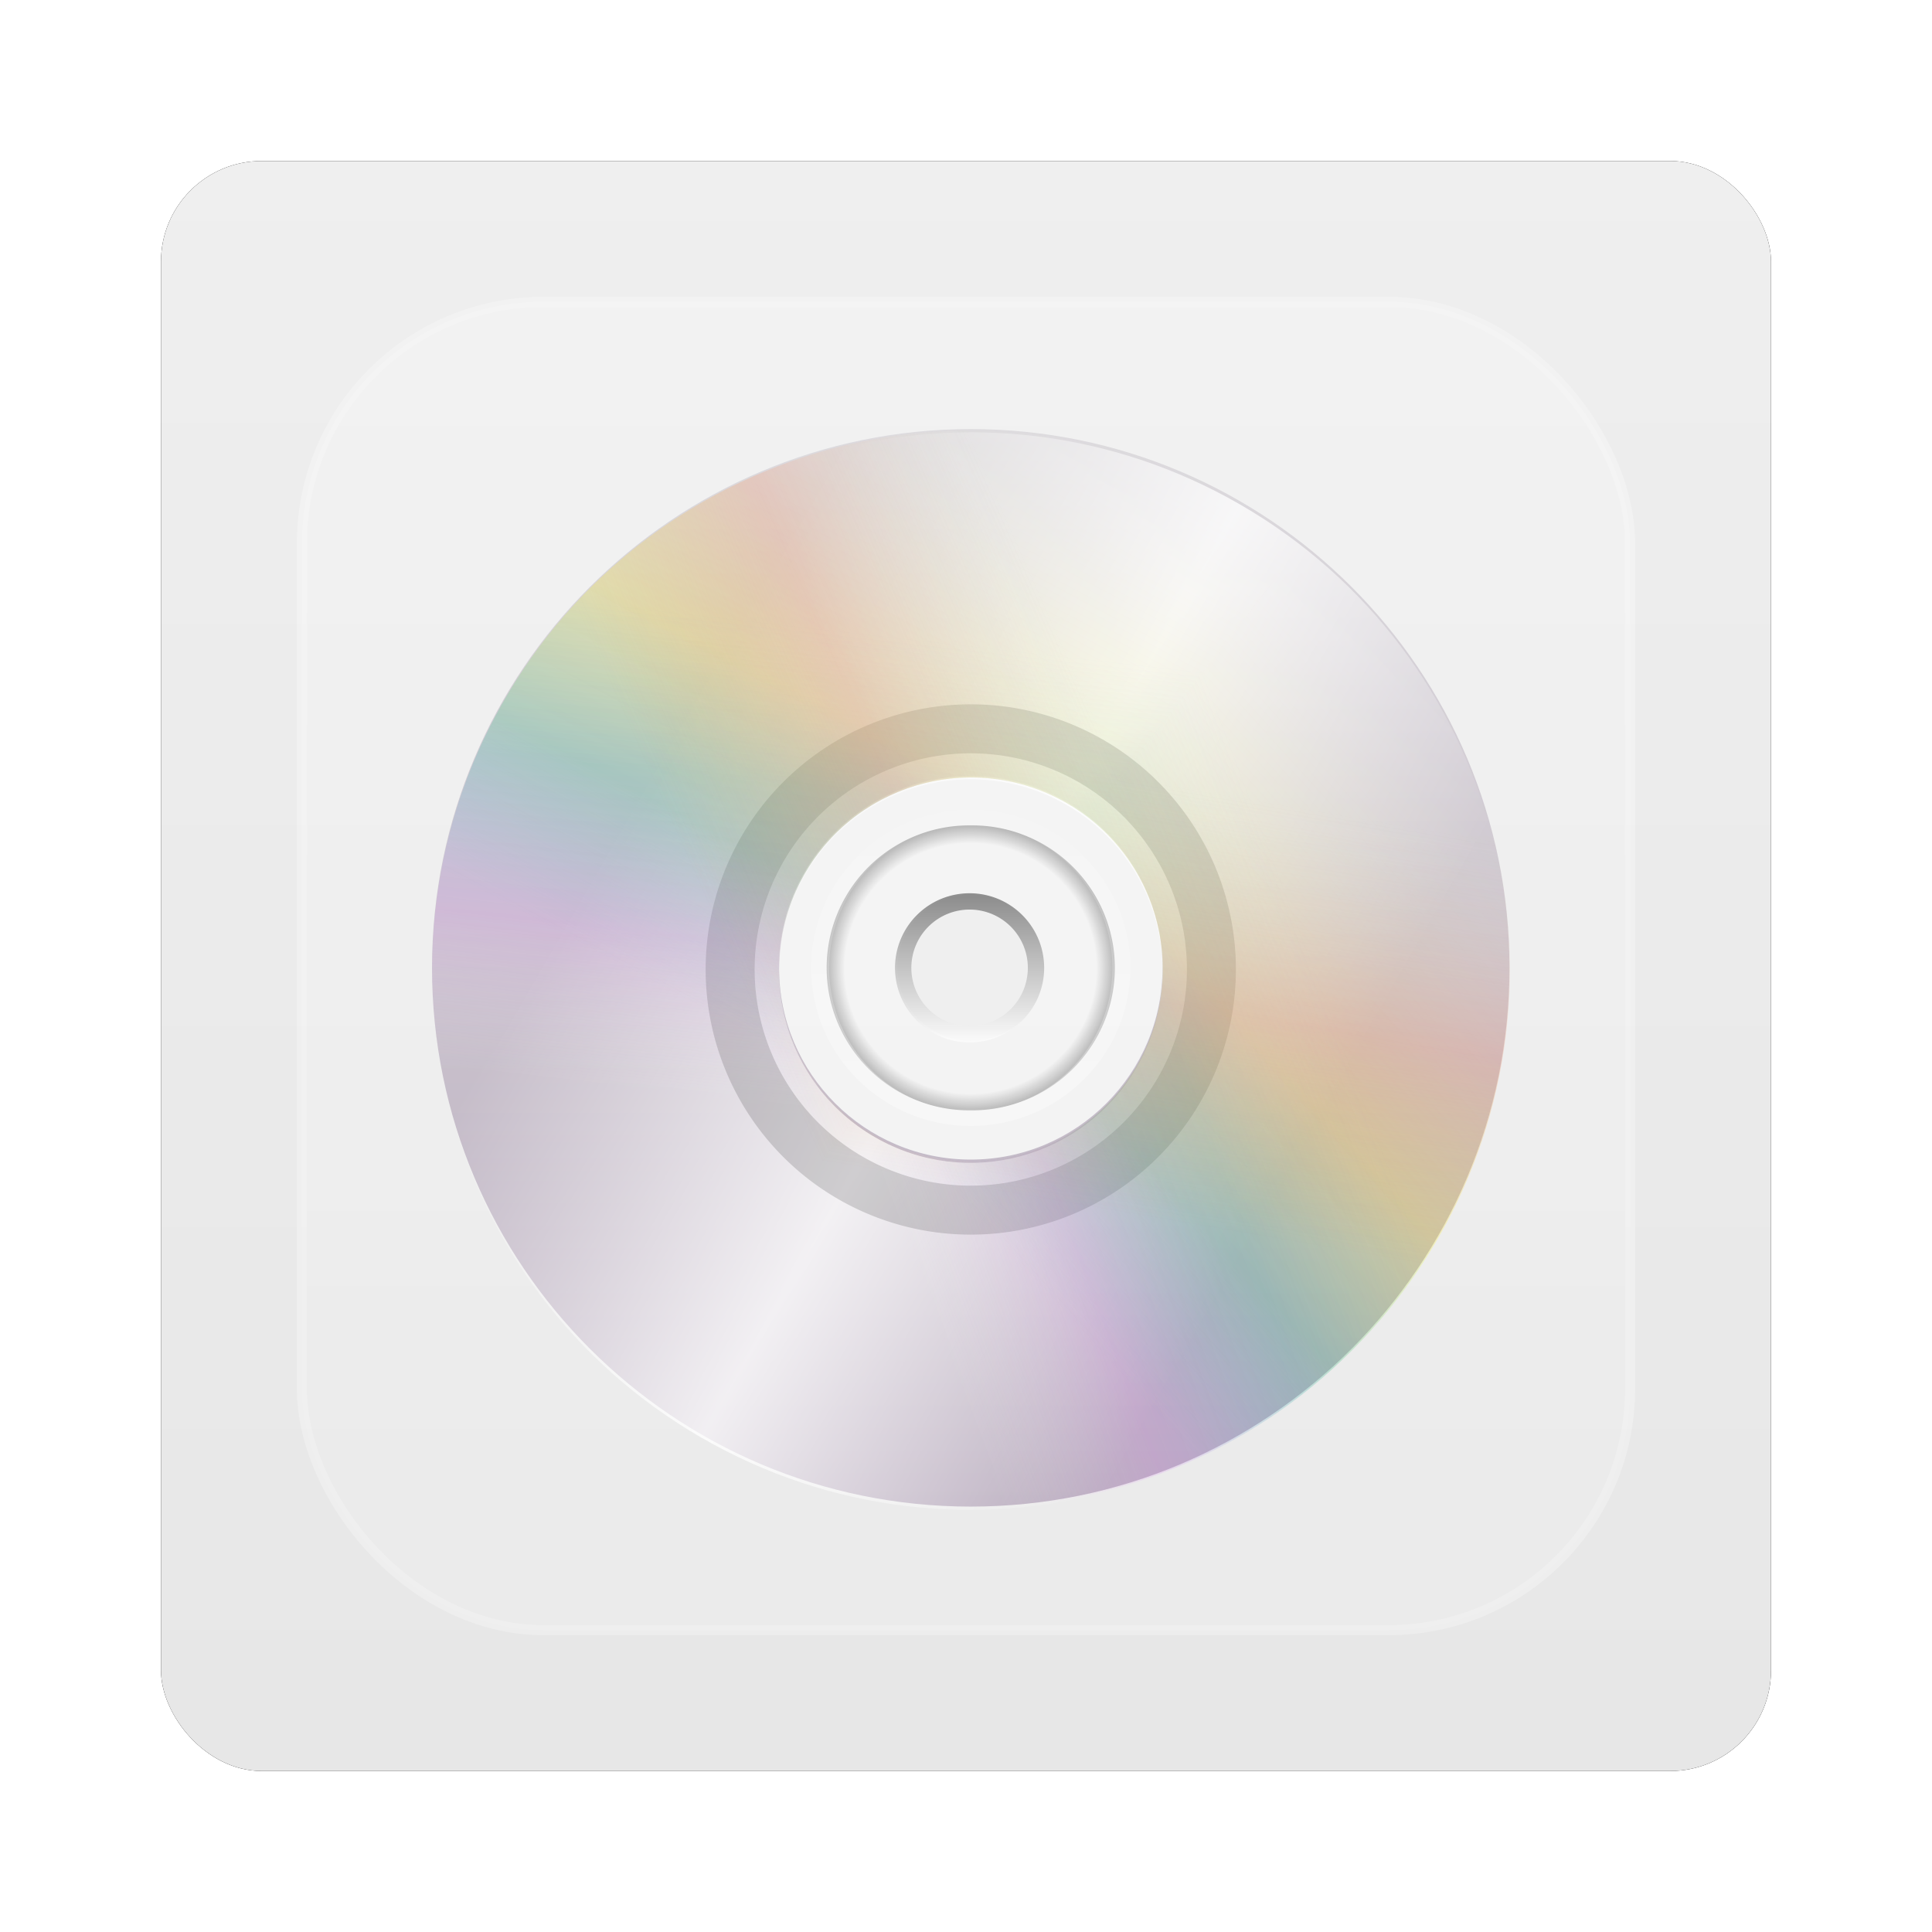 <?xml version="1.0" encoding="UTF-8" standalone="no"?>
<!-- Created with Inkscape (http://www.inkscape.org/) -->

<svg
   xmlns:dc="http://purl.org/dc/elements/1.1/"
   xmlns:cc="http://creativecommons.org/ns#"
   xmlns:rdf="http://www.w3.org/1999/02/22-rdf-syntax-ns#"
   xmlns:svg="http://www.w3.org/2000/svg"
   xmlns="http://www.w3.org/2000/svg"
   xmlns:xlink="http://www.w3.org/1999/xlink"
   xmlns:sodipodi="http://sodipodi.sourceforge.net/DTD/sodipodi-0.dtd"
   xmlns:inkscape="http://www.inkscape.org/namespaces/inkscape"
   width="96"
   height="96"
   id="svg6307"
   version="1.1"
   inkscape:version="0.48.1 r9760"
   sodipodi:docname="application-x-cd-image.svg">
  <defs
     id="defs6309">
    <filter
       color-interpolation-filters="sRGB"
       inkscape:collect="always"
       id="filter6279-2">
      <feGaussianBlur
         inkscape:collect="always"
         stdDeviation="0.8"
         id="feGaussianBlur6281-1" />
    </filter>
    <linearGradient
       inkscape:collect="always"
       xlink:href="#linearGradient3700-5"
       id="linearGradient7128"
       gradientUnits="userSpaceOnUse"
       gradientTransform="translate(0,-7.8515622e-6)"
       x1="48"
       y1="1052.362"
       x2="48"
       y2="902.362" />
    <linearGradient
       id="linearGradient3700-5">
      <stop
         id="stop3702-48"
         style="stop-color:#e6e6e6;stop-opacity:1"
         offset="0" />
      <stop
         id="stop3704-1"
         style="stop-color:#f5f5f5;stop-opacity:1"
         offset="1" />
    </linearGradient>
    <linearGradient
       inkscape:collect="always"
       xlink:href="#linearGradient3737-9-6"
       id="linearGradient7103"
       gradientUnits="userSpaceOnUse"
       x1="48"
       y1="20.221"
       x2="48"
       y2="138.661" />
    <linearGradient
       id="linearGradient3737-9-6">
      <stop
         id="stop3739-2"
         style="stop-color:#ffffff;stop-opacity:1"
         offset="0" />
      <stop
         id="stop3741-1-9"
         style="stop-color:#ffffff;stop-opacity:0"
         offset="1" />
    </linearGradient>
    <clipPath
       id="clipPath3613-87">
      <rect
         width="84"
         height="84"
         rx="6"
         ry="6"
         x="6"
         y="6"
         id="rect3615-282"
         style="fill:#ffffff;fill-opacity:1;fill-rule:nonzero;stroke:none" />
    </clipPath>
    <filter
       x="-0.192"
       y="-0.192"
       width="1.384"
       height="1.384"
       color-interpolation-filters="sRGB"
       id="filter3794-99">
      <feGaussianBlur
         id="feGaussianBlur3796-60"
         stdDeviation="5.28" />
    </filter>
    <radialGradient
       inkscape:collect="always"
       xlink:href="#linearGradient3342-4"
       id="radialGradient7183"
       gradientUnits="userSpaceOnUse"
       gradientTransform="matrix(0,0.217,-0.218,0,61.725,991.486)"
       cx="59.894"
       cy="61.922"
       fx="59.894"
       fy="61.922"
       r="33.714" />
    <linearGradient
       id="linearGradient3342-4">
      <stop
         id="stop3344"
         style="stop-color:#000000;stop-opacity:0"
         offset="0" />
      <stop
         id="stop3350"
         style="stop-color:#000000;stop-opacity:0"
         offset="0.85" />
      <stop
         id="stop3346-5"
         style="stop-color:#000000;stop-opacity:1"
         offset="1" />
    </linearGradient>
    <linearGradient
       inkscape:collect="always"
       xlink:href="#linearGradient3362"
       id="linearGradient7180"
       gradientUnits="userSpaceOnUse"
       gradientTransform="matrix(0,0.101,-0.121,0,55.747,998.406)"
       x1="25.22"
       y1="61.922"
       x2="94.568"
       y2="61.922" />
    <linearGradient
       id="linearGradient3362">
      <stop
         id="stop3364-93"
         style="stop-color:#4d4d4d;stop-opacity:1"
         offset="0" />
      <stop
         id="stop3366-5"
         style="stop-color:#ffffff;stop-opacity:1"
         offset="1" />
    </linearGradient>
    <linearGradient
       inkscape:collect="always"
       xlink:href="#ButtonColor-3"
       id="linearGradient7177"
       gradientUnits="userSpaceOnUse"
       gradientTransform="matrix(0.819,0,0,0.984,-0.815,943.53)"
       x1="73.016"
       y1="89.131"
       x2="73.016"
       y2="34.607" />
    <linearGradient
       x1="58.65"
       y1="122"
       x2="58.65"
       y2="5.425"
       id="ButtonColor-3"
       gradientUnits="userSpaceOnUse"
       gradientTransform="matrix(1.017,0,0,1.017,-1.103,-1.103)">
      <stop
         id="stop3189-5"
         style="stop-color:#b8abbd;stop-opacity:1"
         offset="0" />
      <stop
         id="stop3191-7"
         style="stop-color:#dddbde;stop-opacity:1"
         offset="1" />
    </linearGradient>
    <linearGradient
       inkscape:collect="always"
       xlink:href="#linearGradient3233"
       id="linearGradient7174"
       gradientUnits="userSpaceOnUse"
       gradientTransform="matrix(0.393,0.227,-0.227,0.393,37.608,964.947)"
       x1="5"
       y1="64"
       x2="123"
       y2="64" />
    <linearGradient
       id="linearGradient3233">
      <stop
         id="stop3235-7"
         style="stop-color:#ffffff;stop-opacity:0"
         offset="0" />
      <stop
         id="stop3297"
         style="stop-color:#ffffff;stop-opacity:0"
         offset="0.15" />
      <stop
         id="stop3241-0"
         style="stop-color:#ffffff;stop-opacity:1"
         offset="0.5" />
      <stop
         id="stop3299-8"
         style="stop-color:#ffffff;stop-opacity:0"
         offset="0.85" />
      <stop
         id="stop3237-19"
         style="stop-color:#ffffff;stop-opacity:0"
         offset="1" />
    </linearGradient>
    <clipPath
       id="clipPath3271">
      <rect
         width="118"
         height="59"
         x="5"
         y="160.003"
         id="rect3273"
         style="fill:#ffffff;fill-opacity:1;fill-rule:evenodd;stroke:none" />
    </clipPath>
    <linearGradient
       inkscape:collect="always"
       xlink:href="#linearGradient3236"
       id="linearGradient7139"
       gradientUnits="userSpaceOnUse"
       gradientTransform="matrix(-0.985,0.171,-0.171,-0.985,138.018,271.067)"
       x1="5"
       y1="64"
       x2="123"
       y2="64" />
    <linearGradient
       id="linearGradient3236">
      <stop
         id="stop3238-9"
         style="stop-color:#ffffff;stop-opacity:0"
         offset="0" />
      <stop
         id="stop3240"
         style="stop-color:#fffc2b;stop-opacity:0.234"
         offset="0.35" />
      <stop
         id="stop3242"
         style="stop-color:#46d15d;stop-opacity:0.219"
         offset="0.5" />
      <stop
         id="stop3244-7"
         style="stop-color:#46d1aa;stop-opacity:0"
         offset="0.65" />
      <stop
         id="stop3246-8"
         style="stop-color:#ffffff;stop-opacity:0"
         offset="1" />
    </linearGradient>
    <linearGradient
       inkscape:collect="always"
       xlink:href="#linearGradient3265-2"
       id="linearGradient7141"
       gradientUnits="userSpaceOnUse"
       gradientTransform="matrix(-0.853,0.522,-0.522,-0.853,151.977,240.207)"
       x1="5"
       y1="64"
       x2="123"
       y2="64" />
    <linearGradient
       id="linearGradient3265-2">
      <stop
         id="stop3267-5"
         style="stop-color:#ffffff;stop-opacity:0"
         offset="0" />
      <stop
         id="stop3252-5"
         style="stop-color:#afcff3;stop-opacity:0"
         offset="0.2" />
      <stop
         id="stop3269-3"
         style="stop-color:#60a0e7;stop-opacity:0.148"
         offset="0.35" />
      <stop
         id="stop3271-4"
         style="stop-color:#db8ef1;stop-opacity:0.211"
         offset="0.5" />
      <stop
         id="stop3273-9"
         style="stop-color:#ffffff;stop-opacity:0"
         offset="0.65" />
      <stop
         id="stop3275-0-9"
         style="stop-color:#ffffff;stop-opacity:0"
         offset="1" />
    </linearGradient>
    <linearGradient
       inkscape:collect="always"
       xlink:href="#linearGradient3247"
       id="linearGradient7143"
       gradientUnits="userSpaceOnUse"
       gradientTransform="matrix(-0.881,-0.472,0.472,-0.881,90.207,305.619)"
       x1="5"
       y1="64"
       x2="123"
       y2="64" />
    <linearGradient
       id="linearGradient3247">
      <stop
         id="stop3249"
         style="stop-color:#ffffff;stop-opacity:0"
         offset="0" />
      <stop
         id="stop3293-2"
         style="stop-color:#d5d5d5;stop-opacity:0"
         offset="0.3" />
      <stop
         id="stop3251"
         style="stop-color:#eb8888;stop-opacity:0.258"
         offset="0.5" />
      <stop
         id="stop3295-0"
         style="stop-color:#e28f25;stop-opacity:0"
         offset="0.7" />
      <stop
         id="stop3253-1"
         style="stop-color:#ffffff;stop-opacity:0"
         offset="1" />
    </linearGradient>
    <clipPath
       id="clipPath6218">
      <rect
         width="118"
         height="59"
         x="5"
         y="160.003"
         id="rect6220"
         style="fill:#ffffff;fill-opacity:1;fill-rule:evenodd;stroke:none" />
    </clipPath>
    <linearGradient
       inkscape:collect="always"
       xlink:href="#linearGradient3236"
       id="linearGradient7145"
       gradientUnits="userSpaceOnUse"
       gradientTransform="matrix(-0.985,0.171,-0.171,-0.985,138.018,271.067)"
       x1="5"
       y1="64"
       x2="123"
       y2="64" />
    <linearGradient
       id="linearGradient6223">
      <stop
         id="stop6225"
         style="stop-color:#ffffff;stop-opacity:0"
         offset="0" />
      <stop
         id="stop6227"
         style="stop-color:#fffc2b;stop-opacity:0.234"
         offset="0.35" />
      <stop
         id="stop6229"
         style="stop-color:#46d15d;stop-opacity:0.219"
         offset="0.5" />
      <stop
         id="stop6231"
         style="stop-color:#46d1aa;stop-opacity:0"
         offset="0.65" />
      <stop
         id="stop6233"
         style="stop-color:#ffffff;stop-opacity:0"
         offset="1" />
    </linearGradient>
    <linearGradient
       inkscape:collect="always"
       xlink:href="#linearGradient3265-2"
       id="linearGradient7147"
       gradientUnits="userSpaceOnUse"
       gradientTransform="matrix(-0.853,0.522,-0.522,-0.853,151.977,240.207)"
       x1="5"
       y1="64"
       x2="123"
       y2="64" />
    <linearGradient
       id="linearGradient6236">
      <stop
         id="stop6238"
         style="stop-color:#ffffff;stop-opacity:0"
         offset="0" />
      <stop
         id="stop6240"
         style="stop-color:#afcff3;stop-opacity:0"
         offset="0.2" />
      <stop
         id="stop6242"
         style="stop-color:#60a0e7;stop-opacity:0.148"
         offset="0.35" />
      <stop
         id="stop6244"
         style="stop-color:#db8ef1;stop-opacity:0.211"
         offset="0.5" />
      <stop
         id="stop6246"
         style="stop-color:#ffffff;stop-opacity:0"
         offset="0.65" />
      <stop
         id="stop6248"
         style="stop-color:#ffffff;stop-opacity:0"
         offset="1" />
    </linearGradient>
    <linearGradient
       inkscape:collect="always"
       xlink:href="#linearGradient3247"
       id="linearGradient7149"
       gradientUnits="userSpaceOnUse"
       gradientTransform="matrix(-0.881,-0.472,0.472,-0.881,90.207,305.619)"
       x1="5"
       y1="64"
       x2="123"
       y2="64" />
    <linearGradient
       id="linearGradient6251">
      <stop
         id="stop6253"
         style="stop-color:#ffffff;stop-opacity:0"
         offset="0" />
      <stop
         id="stop6255"
         style="stop-color:#d5d5d5;stop-opacity:0"
         offset="0.3" />
      <stop
         id="stop6257"
         style="stop-color:#eb8888;stop-opacity:0.258"
         offset="0.5" />
      <stop
         id="stop6259"
         style="stop-color:#e28f25;stop-opacity:0"
         offset="0.7" />
      <stop
         id="stop6261"
         style="stop-color:#ffffff;stop-opacity:0"
         offset="1" />
    </linearGradient>
    <linearGradient
       inkscape:collect="always"
       xlink:href="#linearGradient3330"
       id="linearGradient7161"
       gradientUnits="userSpaceOnUse"
       gradientTransform="matrix(0,0.229,-0.275,0,65.274,990.736)"
       x1="26.18"
       y1="61.922"
       x2="93.608"
       y2="61.922" />
    <linearGradient
       id="linearGradient3330">
      <stop
         id="stop3332-0"
         style="stop-color:#ffffff;stop-opacity:0.203"
         offset="0" />
      <stop
         id="stop3365"
         style="stop-color:#ffffff;stop-opacity:0.68"
         offset="1" />
    </linearGradient>
    <linearGradient
       y2="61.922"
       x2="93.608"
       y1="61.922"
       x1="26.18"
       gradientTransform="matrix(0,0.229,-0.275,0,65.274,990.736)"
       gradientUnits="userSpaceOnUse"
       id="linearGradient6288"
       xlink:href="#linearGradient3330"
       inkscape:collect="always" />
  </defs>
  <sodipodi:namedview
     id="base"
     pagecolor="#ffffff"
     bordercolor="#666666"
     borderopacity="1.0"
     inkscape:pageopacity="0.0"
     inkscape:pageshadow="2"
     inkscape:zoom="3.959798"
     inkscape:cx="60.865882"
     inkscape:cy="51.087572"
     inkscape:document-units="px"
     inkscape:current-layer="layer1"
     showgrid="false"
     inkscape:window-width="1280"
     inkscape:window-height="725"
     inkscape:window-x="0"
     inkscape:window-y="25"
     inkscape:window-maximized="1" />
  <g
     inkscape:label="Layer 1"
     inkscape:groupmode="layer"
     id="layer1"
     transform="translate(0,-956.362)">
    <g
       id="g7186">
      <rect
         transform="translate(0,-7.8515622e-6)"
         y="964.362"
         x="8"
         height="80"
         width="80"
         id="rect9283"
         style="fill:#000000;fill-opacity:1;stroke:none;filter:url(#filter6279-2)"
         rx="5"
         ry="5" />
      <rect
         ry="5"
         rx="5"
         style="fill:url(#linearGradient7128);fill-opacity:1;stroke:none"
         id="rect9285"
         width="80"
         height="80"
         x="8"
         y="964.362" />
      <g
         id="layer4-2"
         style="display:inline"
         transform="translate(0,956.362)">
        <rect
           style="opacity:0.5;fill:url(#linearGradient7103);fill-opacity:1;fill-rule:nonzero;stroke:#ffffff;stroke-width:0.5;stroke-linecap:round;stroke-linejoin:miter;stroke-miterlimit:4;stroke-opacity:1;stroke-dasharray:none;stroke-dashoffset:0;display:inline;filter:url(#filter3794-99)"
           id="rect3171"
           clip-path="url(#clipPath3613-87)"
           y="15"
           x="15"
           ry="12"
           rx="12"
           height="66"
           width="66" />
      </g>
      <path
         style="opacity:0.3;fill:#ffffff;fill-opacity:1;fill-rule:evenodd;stroke:none;display:inline"
         id="path3307"
         inkscape:connector-curvature="0"
         d="m 48.236,992.09 c -6.824,0 -12.363,5.54 -12.363,12.364 0,6.824 5.54,12.364 12.363,12.364 6.824,0 12.363,-5.54 12.363,-12.364 0,-6.824 -5.54,-12.364 -12.363,-12.364 z m 0,8.734 c 2.004,0 3.63,1.626 3.63,3.63 0,2.004 -1.626,3.63 -3.63,3.63 -2.004,0 -3.63,-1.626 -3.63,-3.63 0,-2.004 1.626,-3.63 3.63,-3.63 z" />
      <path
         inkscape:connector-curvature="0"
         style="opacity:0.3;fill:url(#radialGradient7183);fill-opacity:1;fill-rule:evenodd;stroke:none;display:inline"
         id="path3328"
         d="m 48.236,1011.53 a 7.076,7.077 0 1 1 0,-14.153 7.076,7.077 0 1 1 0,14.153 z" />
      <path
         inkscape:connector-curvature="0"
         style="opacity:0.6;fill:none;stroke:url(#linearGradient7180);stroke-width:0.811;stroke-linecap:round;stroke-linejoin:miter;stroke-miterlimit:4;stroke-opacity:1;stroke-dasharray:none;stroke-dashoffset:0;display:inline"
         id="path3352"
         d="m 48.236,1007.754 a 3.3,3.301 0 1 1 0,-6.601 3.3,3.301 0 0 1 0,6.601 z" />
      <path
         style="fill:url(#linearGradient7177);fill-opacity:1;fill-rule:evenodd;stroke:none;display:inline"
         id="path3170"
         inkscape:connector-curvature="0"
         d="m 48.236,977.684 c -14.776,0 -26.769,11.993 -26.769,26.77 0,14.777 11.992,26.77 26.769,26.77 14.776,0 26.769,-11.993 26.769,-26.77 0,-14.777 -11.992,-26.77 -26.769,-26.77 z m 0,17.241 c 5.259,0 9.528,4.269 9.528,9.528 0,5.26 -4.268,9.528 -9.528,9.528 -5.259,0 -9.528,-4.269 -9.528,-9.528 0,-5.26 4.268,-9.528 9.528,-9.528 z" />
      <path
         style="opacity:0.8;fill:url(#linearGradient7174);fill-opacity:1;fill-rule:evenodd;stroke:none;display:inline"
         id="path3230"
         inkscape:connector-curvature="0"
         d="m 61.621,981.431 c -12.797,-7.388 -29.178,-2.999 -36.567,9.798 -7.388,12.797 -2.999,29.18 9.798,36.568 12.797,7.388 29.178,2.999 36.567,-9.798 7.388,-12.797 2.999,-29.18 -9.798,-36.568 z m -8.62,14.932 c 4.555,2.63 6.117,8.461 3.487,13.016 -2.63,4.555 -8.46,6.117 -13.015,3.487 -4.555,-2.63 -6.117,-8.461 -3.487,-13.016 2.63,-4.555 8.46,-6.117 13.015,-3.488 z" />
      <path
         inkscape:connector-curvature="0"
         style="opacity:0.15;fill:none;stroke:#000000;stroke-width:2.434;stroke-linecap:round;stroke-linejoin:miter;stroke-miterlimit:4;stroke-opacity:1;stroke-dasharray:none;stroke-dashoffset:0;display:inline"
         id="path3304"
         d="m 60.194,1004.535 a 11.957,11.958 0 0 1 -23.914,0 11.957,11.958 0 1 1 23.914,0 z" />
      <g
         style="display:inline"
         id="g3289"
         transform="matrix(0.279,-0.358,0.358,0.279,-48.008,966.335)">
        <g
           id="g3266"
           clip-path="url(#clipPath3271)">
          <path
             style="fill:url(#linearGradient7139);fill-opacity:1;fill-rule:evenodd;stroke:none;display:inline"
             id="path3259"
             inkscape:connector-curvature="0"
             d="M 74.118,277.117 C 106.199,271.532 127.702,240.963 122.117,208.882 116.532,176.801 85.963,155.298 53.882,160.883 21.801,166.468 0.298,197.037 5.883,229.118 11.468,261.199 42.037,282.702 74.118,277.117 z m -6.517,-37.432 c -11.419,1.988 -22.299,-5.666 -24.287,-17.085 -1.988,-11.419 5.666,-22.299 17.084,-24.287 11.419,-1.988 22.299,5.666 24.287,17.085 1.988,11.419 -5.666,22.299 -17.085,24.287 z" />
          <path
             style="fill:url(#linearGradient7141);fill-opacity:1;fill-rule:evenodd;stroke:none;display:inline"
             id="path3231"
             inkscape:connector-curvature="0"
             d="M 94.777,269.327 C 122.557,252.338 131.316,216.004 114.327,188.223 97.338,160.443 61.004,151.684 33.223,168.673 5.443,185.662 -3.316,221.996 13.673,249.777 30.662,277.557 66.996,286.316 94.777,269.327 z M 74.954,236.913 c -9.888,6.047 -22.821,2.929 -28.867,-6.958 -6.047,-9.888 -2.929,-22.821 6.958,-28.867 9.888,-6.047 22.821,-2.929 28.867,6.958 6.047,9.888 2.929,22.821 -6.958,28.867 z" />
          <path
             style="fill:url(#linearGradient7143);fill-opacity:1;fill-rule:evenodd;stroke:none;display:inline"
             id="path3243"
             inkscape:connector-curvature="0"
             d="m 36.154,271.006 c 28.707,15.371 64.481,4.548 79.852,-24.159 15.371,-28.707 4.548,-64.481 -24.159,-79.852 -28.707,-15.371 -64.481,-4.548 -79.852,24.159 -15.371,28.707 -4.548,64.481 24.159,79.852 z m 17.935,-33.495 c -10.218,-5.471 -14.07,-18.204 -8.599,-28.422 5.471,-10.218 18.204,-14.07 28.422,-8.599 10.218,5.471 14.07,18.204 8.599,28.422 -5.471,10.218 -18.204,14.07 -28.422,8.599 z" />
        </g>
        <g
           id="g3275"
           clip-path="url(#clipPath3271)"
           transform="matrix(1,0,0,-1,0,438.003)">
          <path
             style="fill:url(#linearGradient7145);fill-opacity:1;fill-rule:evenodd;stroke:none;display:inline"
             id="path3277"
             inkscape:connector-curvature="0"
             d="M 74.118,277.117 C 106.199,271.532 127.702,240.963 122.117,208.882 116.532,176.801 85.963,155.298 53.882,160.883 21.801,166.468 0.298,197.037 5.883,229.118 11.468,261.199 42.037,282.702 74.118,277.117 z m -6.517,-37.432 c -11.419,1.988 -22.299,-5.666 -24.287,-17.085 -1.988,-11.419 5.666,-22.299 17.084,-24.287 11.419,-1.988 22.299,5.666 24.287,17.085 1.988,11.419 -5.666,22.299 -17.085,24.287 z" />
          <path
             style="fill:url(#linearGradient7147);fill-opacity:1;fill-rule:evenodd;stroke:none;display:inline"
             id="path3279"
             inkscape:connector-curvature="0"
             d="M 94.777,269.327 C 122.557,252.338 131.316,216.004 114.327,188.223 97.338,160.443 61.004,151.684 33.223,168.673 5.443,185.662 -3.316,221.996 13.673,249.777 30.662,277.557 66.996,286.316 94.777,269.327 z M 74.954,236.913 c -9.888,6.047 -22.821,2.929 -28.867,-6.958 -6.047,-9.888 -2.929,-22.821 6.958,-28.867 9.888,-6.047 22.821,-2.929 28.867,6.958 6.047,9.888 2.929,22.821 -6.958,28.867 z" />
          <path
             style="fill:url(#linearGradient7149);fill-opacity:1;fill-rule:evenodd;stroke:none;display:inline"
             id="path3281"
             inkscape:connector-curvature="0"
             d="m 36.154,271.006 c 28.707,15.371 64.481,4.548 79.852,-24.159 15.371,-28.707 4.548,-64.481 -24.159,-79.852 -28.707,-15.371 -64.481,-4.548 -79.852,24.159 -15.371,28.707 -4.548,64.481 24.159,79.852 z m 17.935,-33.495 c -10.218,-5.471 -14.07,-18.204 -8.599,-28.422 5.471,-10.218 18.204,-14.07 28.422,-8.599 10.218,5.471 14.07,18.204 8.599,28.422 -5.471,10.218 -18.204,14.07 -28.422,8.599 z" />
        </g>
      </g>
      <path
         style="font-size:medium;font-style:normal;font-variant:normal;font-weight:normal;font-stretch:normal;text-indent:0;text-align:start;text-decoration:none;line-height:normal;letter-spacing:normal;word-spacing:normal;text-transform:none;direction:ltr;block-progression:tb;writing-mode:lr-tb;text-anchor:start;opacity:0.5;color:#000000;fill:url(#linearGradient6288);fill-opacity:1;stroke:none;stroke-width:3.231;marker:none;visibility:visible;display:inline;overflow:visible;enable-background:accumulate;font-family:Abandoned Bitplane;-inkscape-font-specification:Abandoned Bitplane"
         id="path3942"
         inkscape:connector-curvature="0"
         d="m 56.168,1004.457 c 0,-4.301 -3.513,-7.859 -7.936,-7.859 -4.423,0 -7.927,3.558 -7.927,7.859 0,4.301 3.504,7.852 7.927,7.852 4.423,0 7.936,-3.551 7.936,-7.852 z m -0.894,0 c 0,3.968 -3.196,7.115 -7.042,7.115 -3.846,0 -7.033,-3.147 -7.033,-7.115 0,-3.968 3.187,-7.122 7.033,-7.122 3.846,0 7.042,3.154 7.042,7.122 z" />
    </g>
  </g>
</svg>
